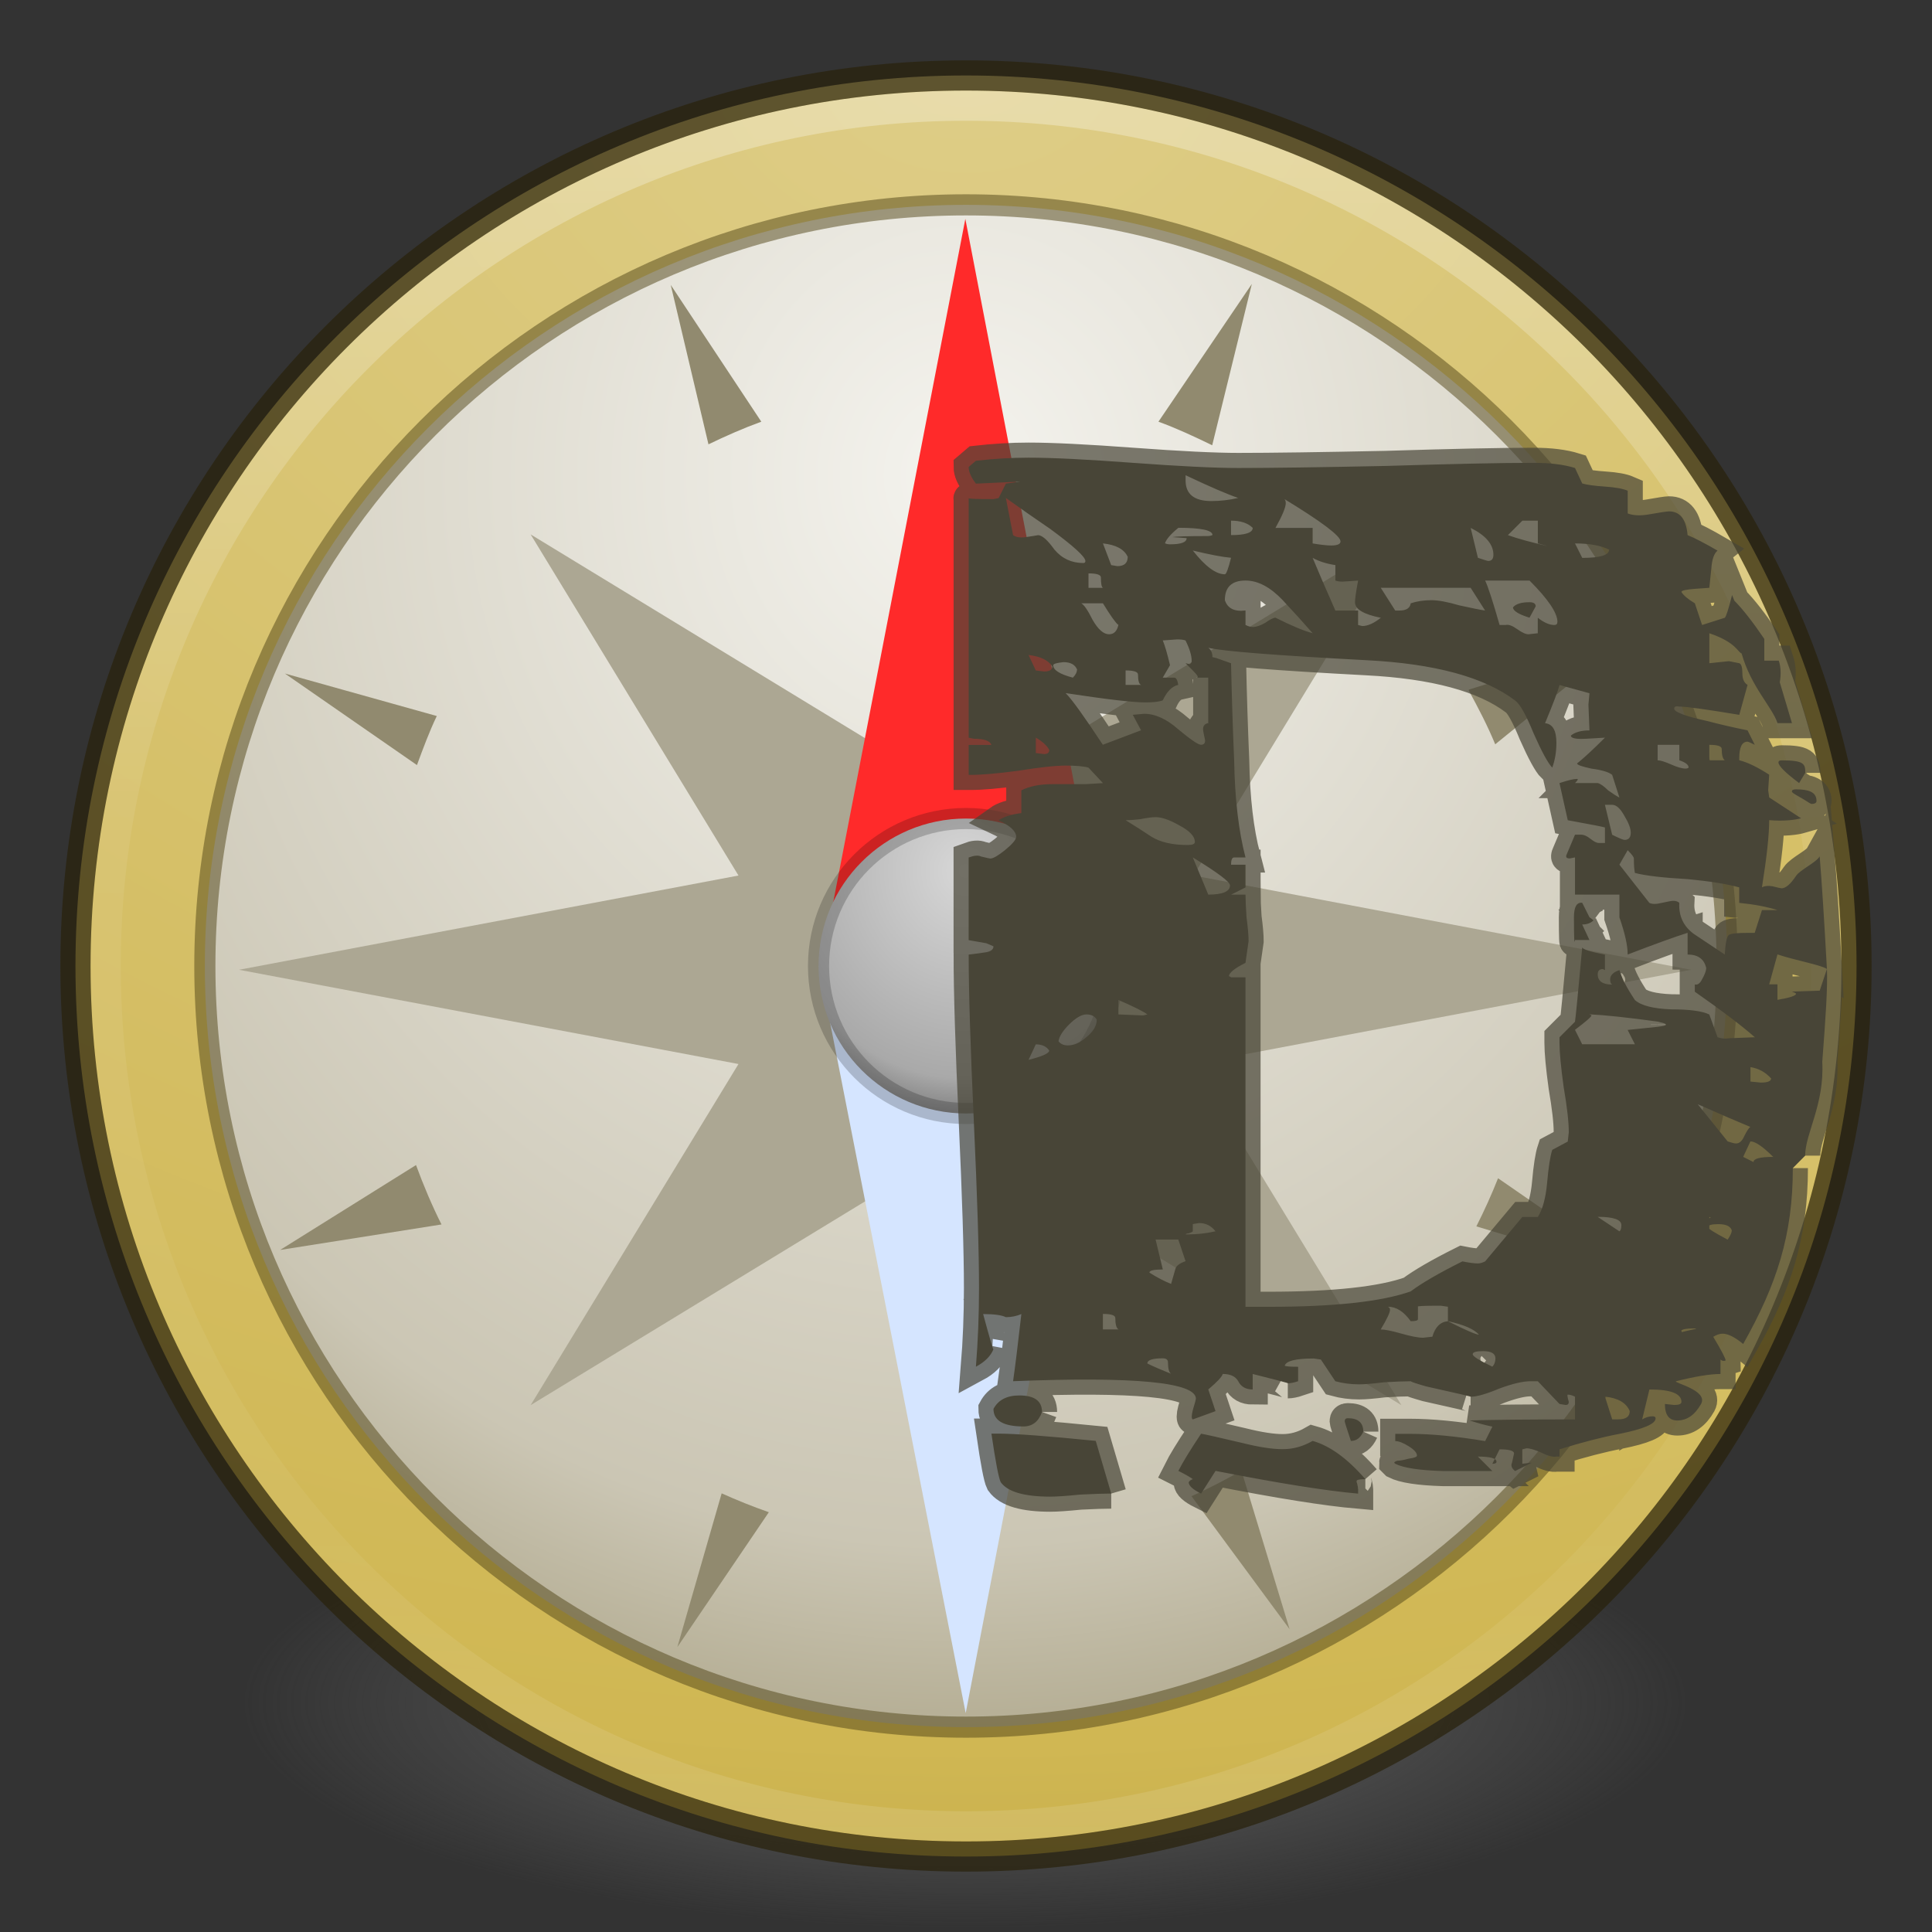 <?xml version="1.0" encoding="UTF-8" standalone="no"?>
<!-- Created with Inkscape (http://www.inkscape.org/) -->

<svg
   xmlns:dc="http://purl.org/dc/elements/1.1/"
   xmlns:cc="http://creativecommons.org/ns#"
   xmlns:rdf="http://www.w3.org/1999/02/22-rdf-syntax-ns#"
   xmlns:svg="http://www.w3.org/2000/svg"
   xmlns="http://www.w3.org/2000/svg"
   xmlns:xlink="http://www.w3.org/1999/xlink"
   xmlns:sodipodi="http://sodipodi.sourceforge.net/DTD/sodipodi-0.dtd"
   xmlns:inkscape="http://www.inkscape.org/namespaces/inkscape"
   version="1.1"
   width="64"
   height="64"
   id="svg3489"
   inkscape:version="0.91 r13725"
   sodipodi:docname="deadfall.svg">
  <rect width="100%" height="100%" fill="#333333" stroke="none"/>
  <sodipodi:namedview
     pagecolor="#ffffff"
     bordercolor="#666666"
     borderopacity="1"
     objecttolerance="10"
     gridtolerance="10"
     guidetolerance="10"
     inkscape:pageopacity="0"
     inkscape:pageshadow="2"
     inkscape:window-width="1366"
     inkscape:window-height="745"
     id="namedview154"
     showgrid="false"
     inkscape:zoom="4"
     inkscape:cx="5.342175"
     inkscape:cy="38.403377"
     inkscape:window-x="1672"
     inkscape:window-y="274"
     inkscape:window-maximized="1"
     inkscape:current-layer="svg3489" />
  <defs
     id="defs3491">
    <radialGradient
       gradientTransform="matrix(0,1.232,-1.626,0,18.487,-28.722)"
       gradientUnits="userSpaceOnUse"
       id="radialGradient3976"
       r="20.397"
       cy="3.99"
       cx="23.896">
      <stop
         offset="0"
         style="stop-color:#d7d7d7;stop-opacity:1;"
         id="stop3978" />
      <stop
         offset="0.848"
         style="stop-color:#a9a9a9;stop-opacity:1;"
         id="stop3980" />
      <stop
         offset="1"
         style="stop-color:#818181;stop-opacity:1;"
         id="stop3982" />
    </radialGradient>
    <linearGradient
       id="linearGradient4806">
      <stop
         id="stop4808"
         style="stop-color:#ffffff;stop-opacity:1"
         offset="0" />
      <stop
         id="stop4810"
         style="stop-color:#ffffff;stop-opacity:0.235"
         offset="0.424" />
      <stop
         id="stop4812"
         style="stop-color:#ffffff;stop-opacity:0.157"
         offset="0.821" />
      <stop
         id="stop4814"
         style="stop-color:#ffffff;stop-opacity:0.392"
         offset="1" />
    </linearGradient>
    <radialGradient
       cx="23.896"
       cy="3.99"
       r="20.397"
       id="radialGradient3093-0-3-6"
       gradientUnits="userSpaceOnUse"
       gradientTransform="matrix(0,1.232,-1.626,0,18.487,-28.722)">
      <stop
         id="stop3244-9-33-7-0"
         style="stop-color:#decd87;stop-opacity:1;"
         offset="0" />
      <stop
         id="stop3248-1-7-8-8"
         style="stop-color:#d0b753;stop-opacity:1;"
         offset="0.661" />
      <stop
         id="stop3250-9-3-0-5"
         style="stop-color:#9f892c;stop-opacity:1;"
         offset="1" />
    </radialGradient>
    <linearGradient
       id="linearGradient3820-7-2">
      <stop
         id="stop3822-2-6"
         style="stop-color:#3d3d3d;stop-opacity:1"
         offset="0" />
      <stop
         id="stop3864-8-7"
         style="stop-color:#686868;stop-opacity:0.498"
         offset="0.5" />
      <stop
         id="stop3824-1-2"
         style="stop-color:#686868;stop-opacity:0"
         offset="1" />
    </linearGradient>
    <radialGradient
       cx="23.896"
       cy="3.99"
       r="20.397"
       id="radialGradient3887"
       gradientUnits="userSpaceOnUse"
       gradientTransform="matrix(0,1.232,-1.626,0,18.487,-28.722)">
      <stop
         id="stop3889"
         style="stop-color:#f4f3ee;stop-opacity:1;"
         offset="0" />
      <stop
         id="stop3891"
         style="stop-color:#cbc6b4;stop-opacity:1;"
         offset="0.848" />
      <stop
         id="stop3893"
         style="stop-color:#b4ad93;stop-opacity:1;"
         offset="1" />
    </radialGradient>
    <radialGradient
       inkscape:collect="always"
       xlink:href="#radialGradient3887"
       id="radialGradient3178"
       gradientUnits="userSpaceOnUse"
       gradientTransform="matrix(0,2.049,-1.89,0,39.431,-38.679)"
       cx="26.562"
       cy="4.03"
       fx="26.562"
       fy="4.03"
       r="20.397" />
    <linearGradient
       inkscape:collect="always"
       xlink:href="#linearGradient4806"
       id="linearGradient3181"
       gradientUnits="userSpaceOnUse"
       gradientTransform="matrix(2.327,0,0,2.327,-135.945,-32.843)"
       x1="71.204"
       y1="15.369"
       x2="71.204"
       y2="40.496" />
    <radialGradient
       inkscape:collect="always"
       xlink:href="#radialGradient3093-0-3-6"
       id="radialGradient3189"
       gradientUnits="userSpaceOnUse"
       gradientTransform="matrix(0,4.157,-5.487,0,53.893,-97.44)"
       cx="23.896"
       cy="3.99"
       fx="23.896"
       fy="3.99"
       r="20.397" />
    <radialGradient
       inkscape:collect="always"
       xlink:href="#linearGradient3820-7-2"
       id="radialGradient3192"
       gradientUnits="userSpaceOnUse"
       gradientTransform="matrix(0.382,0,0,0.119,-5.913,34.255)"
       cx="99.157"
       cy="186.171"
       fx="99.157"
       fy="186.171"
       r="62.769" />
    <radialGradient
       inkscape:collect="always"
       xlink:href="#radialGradient3976"
       id="radialGradient4061"
       gradientUnits="userSpaceOnUse"
       gradientTransform="matrix(0,0.397,-0.366,0,33.44,18.306)"
       cx="26.562"
       cy="4.03"
       fx="26.562"
       fy="4.03"
       r="20.397" />
  </defs>
  <g
     id="g3209">
    <path
       d="m 56,56.5 a 24,7.5 0 1 1 -48,0 24,7.5 0 1 1 48,0 z"
       id="path3818-0"
       style="fill:url(#radialGradient3192);fill-opacity:1;stroke:none"
       inkscape:connector-curvature="0" />
    <path
       d="m 32,2.5 c -16.277,0 -29.5,13.223 -29.5,29.5 0,16.277 13.223,29.5 29.5,29.5 16.277,0 29.5,-13.223 29.5,-29.5 C 61.5,15.723 48.277,2.5 32,2.5 z"
       id="path2555-7"
       style="color:#000000;fill:url(#radialGradient3189);fill-opacity:1;fill-rule:nonzero;stroke:none;stroke-width:1;marker:none;visibility:visible;display:inline;overflow:visible;enable-background:accumulate"
       inkscape:connector-curvature="0" />
    <path
       d="m 60.5,32 c 0,15.74 -12.76,28.5 -28.5,28.5 -15.74,0 -28.5,-12.76 -28.5,-28.5 0,-15.74 12.76,-28.5 28.5,-28.5 15.74,0 28.5,12.76 28.5,28.5 z"
       id="path3019"
       style="opacity:0.3;color:#000000;fill:none;stroke:url(#linearGradient3181);stroke-width:1;stroke-linecap:round;stroke-linejoin:round;stroke-miterlimit:4;stroke-opacity:1;stroke-dasharray:none;stroke-dashoffset:0;marker:none;visibility:visible;display:inline;overflow:visible;enable-background:accumulate"
       inkscape:connector-curvature="0" />
    <path
       d="m 32,6.786 c -13.912,0 -25.214,11.302 -25.214,25.214 0,13.912 11.302,25.214 25.214,25.214 13.912,0 25.214,-11.302 25.214,-25.214 0,-13.912 -11.302,-25.214 -25.214,-25.214 z"
       inkscape:connector-curvature="0"
       id="path3883"
       style="color:#000000;fill:url(#radialGradient3178);fill-opacity:1;fill-rule:nonzero;stroke:none;stroke-width:0.7;marker:none;visibility:visible;display:inline;overflow:visible;enable-background:accumulate" />
    <path
       sodipodi:nodetypes="ccccccccccccccccc"
       inkscape:connector-curvature="0"
       id="path4082"
       d="M -28.828,33.922 -40.128,27.037 -43.25,43.145 -46.372,27.037 -57.672,33.922 -50.787,22.622 -67.333,19.5 -50.787,16.378 -57.672,5.078 -46.372,11.963 -43.25,-4.22 -40.128,11.963 -28.828,5.078 -35.713,16.378 -19.23,19.5 -35.713,22.622 z"
       style="fill:#aca793;fill-opacity:1;stroke:none"
       transform="translate(75.25,12.625)" />
    <path
       style="color:#000000;fill:none;fill-opacity:1;fill-rule:nonzero;stroke:#504416;stroke-width:0.7;marker:none;visibility:visible;display:inline;overflow:visible;enable-background:accumulate;stroke-opacity:1;opacity:0.5"
       id="path3194"
       inkscape:connector-curvature="0"
       d="m 32,6.786 c -13.912,0 -25.214,11.302 -25.214,25.214 0,13.912 11.302,25.214 25.214,25.214 13.912,0 25.214,-11.302 25.214,-25.214 0,-13.912 -11.302,-25.214 -25.214,-25.214 z" />
    <path
       sodipodi:nodetypes="cccc"
       inkscape:connector-curvature="0"
       id="path3986"
       d="m 31.978,7.251 -4.785,24.749 9.551,0 z"
       style="fill:#ff2a2a;stroke:none" />
    <path
       sodipodi:nodetypes="cccc"
       style="fill:#d5e5ff;stroke:none"
       d="m 31.99,56.749 -4.86,-24.749 9.614,0 z"
       id="path3988"
       inkscape:connector-curvature="0" />
    <path
       style="color:#000000;fill:url(#radialGradient4061);fill-opacity:1;fill-rule:nonzero;stroke:none;stroke-width:0.7;marker:none;visibility:visible;display:inline;overflow:visible;enable-background:accumulate"
       id="path3972"
       inkscape:connector-curvature="0"
       d="m 32,27.115 c -2.695,0 -4.885,2.19 -4.885,4.885 0,2.695 2.19,4.885 4.885,4.885 2.695,0 4.885,-2.19 4.885,-4.885 0,-2.695 -2.19,-4.885 -4.885,-4.885 z" />
    <path
       d="m 32,2.5 c -16.277,0 -29.5,13.223 -29.5,29.5 0,16.277 13.223,29.5 29.5,29.5 16.277,0 29.5,-13.223 29.5,-29.5 C 61.5,15.723 48.277,2.5 32,2.5 z"
       id="path2555-7-1"
       style="opacity:0.7;color:#000000;fill:none;stroke:#28220b;stroke-width:1;stroke-linecap:round;stroke-linejoin:round;stroke-miterlimit:4;stroke-opacity:1;stroke-dasharray:none;stroke-dashoffset:0;marker:none;visibility:visible;display:inline;overflow:visible;enable-background:accumulate"
       inkscape:connector-curvature="0" />
    <path
       d="m 32,27.115 c -2.695,0 -4.885,2.19 -4.885,4.885 0,2.695 2.19,4.885 4.885,4.885 2.695,0 4.885,-2.19 4.885,-4.885 0,-2.695 -2.19,-4.885 -4.885,-4.885 z"
       inkscape:connector-curvature="0"
       id="path4087"
       style="color:#000000;fill:none;fill-opacity:1;fill-rule:nonzero;stroke:#000000;stroke-width:0.7;marker:none;visibility:visible;display:inline;overflow:visible;enable-background:accumulate;stroke-opacity:1;opacity:0.2" />
    <path
       id="path4093"
       d="M 41.469 9.406 L 38.375 13.969 C 38.986 14.192 39.576 14.468 40.156 14.75 L 41.469 9.406 z M 22.219 9.438 L 23.469 14.719 C 24.038 14.444 24.62 14.187 25.219 13.969 L 22.219 9.438 z M 53.688 21.281 L 48.656 22.844 C 48.661 22.852 48.652 22.867 48.656 22.875 C 48.973 23.459 49.276 24.037 49.531 24.656 L 53.688 21.281 z M 9.438 22.312 L 13.812 25.344 C 14.016 24.792 14.217 24.246 14.469 23.719 L 9.438 22.312 z M 13.781 38.594 L 9.281 41.406 L 14.625 40.562 C 14.306 39.926 14.029 39.268 13.781 38.594 z M 49.625 39.031 C 49.41 39.574 49.168 40.108 48.906 40.625 L 54.281 42.25 L 49.625 39.031 z M 41.125 48.719 C 40.588 49.019 40.036 49.314 39.469 49.562 L 42.719 53.969 L 41.125 48.719 z M 23.906 49.469 L 22.438 54.562 L 25.469 50.094 C 24.936 49.908 24.417 49.699 23.906 49.469 z "
       style="fill:#918a6f;fill-opacity:1;stroke:none" />
    <path
       d="m 59.802,25.601 -0.204,0.339 c -0.456,-0.342 -0.684,-0.57 -0.684,-0.684 -2.7e-5,-0.046 0.034,-0.068 0.103,-0.068 0.753,1.8e-5 0.785,0.117 0.785,0.414 m 0.372,0.927 c -2.8e-5,0.068 -0.057,0.103 -0.171,0.103 l -0.068,-0.034 c -0.342,-0.228 -0.576,-0.314 -0.576,-0.382 -2.7e-5,-0.046 0.046,-0.068 0.137,-0.068 0.411,1.6e-5 0.678,0.086 0.678,0.382 m -0.784,12.165 c -2.8e-5,2.213 -0.528,3.843 -1.645,5.827 -0.274,-0.228 -0.502,-0.342 -0.684,-0.342 -0.091,-10e-7 -0.194,0.034 -0.308,0.103 0.274,0.456 0.411,0.719 0.411,0.787 -0.068,0.023 -0.125,0.011 -0.171,-0.034 l 0,0.479 c -0.342,-3e-6 -0.833,0.08 -1.471,0.24 -0.114,0.046 1.078,0.297 0.828,0.753 -0.205,0.365 -0.468,0.547 -0.787,0.547 -0.274,-5e-6 -0.411,-0.182 -0.411,-0.547 l 0.308,0.034 c 0.16,-3e-6 0.239,-0.034 0.24,-0.103 -2.4e-5,-0.274 -0.354,-0.411 -1.061,-0.411 l -0.24,0.992 c 0.114,-0.068 0.228,-0.103 0.342,-0.103 0.068,-4e-6 0.103,0.023 0.103,0.068 -2.2e-5,0.182 -0.399,0.354 -1.198,0.513 -0.593,0.114 -1.255,0.285 -1.985,0.513 l 0,0.24 -0.103,0 c -0.114,0.023 -0.285,-0.023 -0.513,-0.137 -0.205,-0.091 -0.365,-0.137 -0.479,-0.137 l -0.137,0.034 0,0.479 0.274,-0.034 0.034,0 c -1.9e-5,-5e-6 -0.183,0.091 -0.547,0.274 -0.114,-0.091 -0.148,-0.182 -0.103,-0.274 0.046,-0.205 0.068,-0.308 0.068,-0.308 -1.8e-5,-0.091 -0.16,-0.137 -0.479,-0.137 l -0.24,0.479 c 0.091,-6e-6 0.137,-0.023 0.137,-0.068 -1.7e-5,-0.114 -0.205,-0.171 -0.616,-0.171 l 0.479,0.479 c -0.547,-6e-6 -1.095,-6e-6 -1.642,0 -0.776,-0.023 -1.3,-0.103 -1.574,-0.24 -1.4e-5,-6e-6 -0.011,-0.011 -0.034,-0.034 -1.4e-5,-0.023 0.034,-0.046 0.103,-0.068 0.091,-6e-6 0.217,-0.023 0.376,-0.068 0.182,-0.023 0.274,-0.057 0.274,-0.103 -1.5e-5,-0.091 -0.091,-0.194 -0.274,-0.308 -0.183,-0.114 -0.331,-0.171 -0.445,-0.171 l 0,-0.24 0.479,0 c 0.707,-5e-6 1.54,0.08 2.498,0.24 l 0.24,-0.479 c -0.228,-0.046 -0.479,-0.114 -0.753,-0.205 0.776,-0.023 1.939,-0.034 3.49,-0.034 l 0,-0.753 c -0.091,-0.046 -0.171,-0.068 -0.24,-0.068 -0.023,-3e-6 -0.011,0.08 0.034,0.24 -2e-5,0.068 -0.034,0.103 -0.103,0.103 l -0.205,-0.034 -0.719,-0.753 -0.24,0 c -0.251,-3e-6 -0.593,0.08 -1.027,0.24 -0.433,0.182 -0.753,0.274 -0.958,0.274 0.046,-4e-6 -0.445,-0.114 -1.471,-0.342 -0.319,-0.091 -0.49,-0.148 -0.513,-0.171 -0.205,-3e-6 -0.502,0.011 -0.89,0.034 -0.365,0.046 -0.639,0.068 -0.821,0.068 -0.274,-4e-6 -0.536,-0.034 -0.787,-0.103 l -0.479,-0.719 -0.24,-0.034 c -0.593,-2e-6 -0.912,0.08 -0.958,0.24 0.046,0.023 0.194,0.034 0.445,0.034 l 0,0.479 c -0.137,0.046 -0.251,0.068 -0.342,0.068 0.046,-3e-6 -0.342,-0.103 -1.163,-0.308 l 0,0.513 c -0.228,-3e-6 -0.388,-0.091 -0.479,-0.274 -0.091,-0.16 -0.262,-0.24 -0.513,-0.24 -0.023,0.091 -0.182,0.262 -0.479,0.513 l 0.24,0.719 -0.753,0.274 c -0.046,-0.023 -0.046,-0.125 0,-0.308 0.068,-0.228 0.103,-0.354 0.103,-0.376 -8e-6,-0.547 -2.019,-0.741 -6.056,-0.582 0.068,-0.479 0.16,-1.22 0.274,-2.224 -0.16,0.068 -0.331,0.103 -0.513,0.103 -0.137,-0.068 -0.388,-0.103 -0.753,-0.103 0.228,0.844 0.342,1.232 0.342,1.163 -0.091,0.228 -0.285,0.422 -0.582,0.582 0.068,-0.844 0.103,-1.711 0.103,-2.601 -10e-7,-1.209 -0.057,-3.045 -0.171,-5.509 -0.114,-2.464 -0.171,-4.311 -0.171,-5.543 0.023,1.1e-5 0.194,-0.023 0.513,-0.068 0.205,-0.023 0.308,-0.091 0.308,-0.205 -0.046,-0.023 -0.125,-0.057 -0.24,-0.103 l -0.582,-0.103 0,-2.737 c 0.182,-0.068 0.319,-0.08 0.411,-0.034 0.182,0.046 0.285,0.068 0.308,0.068 0.091,1.5e-5 0.251,-0.091 0.479,-0.274 0.251,-0.205 0.376,-0.354 0.376,-0.445 -2e-6,-0.182 -0.194,-0.365 -0.582,-0.547 0.16,-0.114 0.411,-0.194 0.753,-0.24 l 0,-0.753 c 0.274,-0.137 0.616,-0.205 1.027,-0.205 0.365,1.7e-5 0.73,1.7e-5 1.095,0 l 0.582,-0.034 -0.479,-0.513 c -0.16,-0.046 -0.411,-0.068 -0.753,-0.068 -0.342,1.7e-5 -0.867,0.057 -1.574,0.171 -0.684,0.091 -1.209,0.137 -1.574,0.137 l -0.068,0 0,-0.992 0.753,0 c -0.046,-0.137 -0.24,-0.205 -0.582,-0.205 l -0.171,-0.034 0,-7.938 c -0.046,0.023 0.228,0.034 0.821,0.034 l 0.171,-0.034 0.24,-0.479 0.479,-0.068 -1.471,0.068 C 32.168,15.811 32.088,15.629 32.088,15.469 l 0.24,-0.205 c 0.593,-0.068 1.175,-0.103 1.745,-0.103 0.776,2.7e-5 1.928,0.057 3.456,0.171 1.551,0.114 2.715,0.171 3.49,0.171 1.095,2.8e-5 2.726,-0.023 4.893,-0.068 2.19,-0.068 3.821,-0.103 4.893,-0.103 0.547,2.7e-5 1.004,0.057 1.369,0.171 l 0.24,0.513 c 0.16,0.046 0.411,0.08 0.753,0.103 0.342,0.023 0.593,0.068 0.753,0.137 l 0,0.753 c 0.182,0.068 0.411,0.08 0.684,0.034 0.388,-0.068 0.616,-0.103 0.684,-0.103 0.365,2.5e-5 0.57,0.262 0.616,0.787 0.228,0.091 0.559,0.262 0.992,0.513 -0.114,0.091 -0.183,0.285 -0.205,0.582 -0.023,0.205 -0.046,0.422 -0.068,0.65 -2.5e-5,2.3e-5 -0.16,0.011 -0.479,0.034 -0.297,0.023 -0.445,0.057 -0.445,0.103 0.068,0.114 0.217,0.24 0.445,0.376 l 0.24,0.719 0.753,-0.24 c 0.046,-0.046 0.125,-0.297 0.24,-0.753 l 0.076,0.188 c 0.274,0.274 0.604,0.696 0.992,1.266 l 0,0.719 0.479,0 c 0.068,0.205 0.08,0.445 0.034,0.719 l 0.403,1.352 -0.479,0 c -0.183,-0.547 -0.871,-1.193 -1.19,-2.31 -0.114,-0.023 -0.178,-0.37 -1.068,-0.667 l 0,0.992 0.65,-0.068 0.342,0.068 c 0.068,0.023 0.103,0.137 0.103,0.342 -2.6e-5,0.183 0.057,0.308 0.171,0.376 l -0.274,0.992 c -1.095,-0.182 -1.757,-0.274 -1.985,-0.274 -0.114,-0.023 -0.171,1.9e-5 -0.171,0.068 -2.3e-5,0.114 0.365,0.251 1.095,0.411 0.433,0.114 0.878,0.217 1.334,0.308 l 0.24,0.479 c -0.137,-0.068 -0.217,-0.103 -0.24,-0.103 -0.183,1.8e-5 -0.274,0.183 -0.274,0.547 l 0,0.068 c 0.274,0.068 0.604,0.228 0.992,0.479 l -0.034,0.513 0.034,0.24 1.055,0.69 c -0.16,0.046 -0.553,0.108 -1.055,0.062 -2.7e-5,0.479 -0.08,1.22 -0.24,2.224 0.091,-0.046 0.205,-0.057 0.342,-0.034 0.182,0.046 0.285,0.068 0.308,0.068 0.137,1.3e-5 0.297,-0.137 0.479,-0.411 0.137,-0.205 0.669,-0.442 0.783,-0.647 0.068,0.821 0.148,2.064 0.24,3.73 -0.205,-0.137 -1.022,-0.277 -1.638,-0.482 l -0.274,0.992 0.274,0 0,0.513 c 0.411,-0.068 0.616,-0.137 0.616,-0.205 -0.023,-0.023 -0.068,-0.046 -0.137,-0.068 l 0.92,-0.031 0.24,-0.719 c 0.023,0.639 -0.039,1.56 -0.155,3.077 0.076,1.411 -0.567,2.378 -0.567,3.108 m -14.637,9.142 c -0.091,0.205 -0.228,0.308 -0.411,0.308 -0.137,-0.411 -0.205,-0.627 -0.205,-0.65 -1.2e-5,-0.068 0.034,-0.103 0.103,-0.103 0.342,-4e-6 0.513,0.148 0.513,0.445 m 0.068,1.574 c -0.137,-7e-6 -0.228,0.011 -0.274,0.034 -0.023,0.023 -0.023,0.057 0,0.103 0.023,0.091 0.034,0.16 0.034,0.205 l 0,0.137 c -1.049,-0.091 -2.623,-0.342 -4.722,-0.753 l -0.479,0.753 c -0.274,-0.137 -0.411,-0.262 -0.411,-0.376 0.023,-0.046 0.068,-0.08 0.137,-0.103 -0.091,-0.068 -0.251,-0.16 -0.479,-0.274 0.137,-0.274 0.388,-0.684 0.753,-1.232 0.137,0.023 0.593,0.125 1.369,0.308 0.547,0.137 0.992,0.205 1.334,0.205 0.342,-5e-6 0.673,-0.091 0.992,-0.274 0.57,0.16 1.152,0.582 1.745,1.266 m -10.71,-2.224 c -0.114,0.319 -0.319,0.479 -0.616,0.479 -0.662,-5e-6 -0.992,-0.194 -0.992,-0.582 0.16,-0.297 0.445,-0.445 0.855,-0.445 0.502,-3e-6 0.753,0.182 0.753,0.547 m 2.293,2.703 c -0.228,-7e-6 -0.57,0.011 -1.027,0.034 -0.456,0.046 -0.787,0.068 -0.992,0.068 -0.867,-7e-6 -1.414,-0.16 -1.642,-0.479 -0.068,-0.137 -0.171,-0.673 -0.308,-1.608 l 0.24,0 c 0.547,-5e-6 1.62,0.08 3.216,0.24 -4e-6,-5e-6 0.171,0.582 0.513,1.745 M 53.303,18.207 c -0.274,-0.137 -0.65,-0.205 -1.129,-0.205 l 0.24,0.479 c 0.593,2.4e-5 0.89,-0.091 0.89,-0.274 m -1.985,-0.103 -0.376,-0.103 0,-0.753 -0.513,0 -0.479,0.479 c 0.319,0.114 0.776,0.24 1.369,0.376 m 5.817,7.083 c -0.068,-0.046 -0.103,-0.171 -0.103,-0.376 -2.5e-5,-0.091 -0.137,-0.137 -0.411,-0.137 l 0,0.513 0.513,0 m -7.665,-6.809 c -1.7e-5,-0.342 -0.251,-0.639 -0.753,-0.89 l 0.24,0.992 c 0.205,0.068 0.319,0.103 0.342,0.103 0.114,2.4e-5 0.171,-0.068 0.171,-0.205 m 6.467,7.049 c -2.4e-5,-0.091 -0.103,-0.171 -0.308,-0.24 l 0,-0.513 -0.719,0 0,0.513 c 0.091,1.8e-5 0.239,0.046 0.445,0.137 0.205,0.091 0.365,0.137 0.479,0.137 0.046,1.7e-5 0.08,-0.011 0.103,-0.034 m -4.346,-4.825 c -1.9e-5,-0.297 -0.308,-0.753 -0.924,-1.369 l -1.471,0 c 0.091,0.183 0.251,0.673 0.479,1.471 l 0.205,0 c 0.091,-0.023 0.217,0.023 0.376,0.137 0.16,0.114 0.285,0.171 0.376,0.171 l 0.308,-0.034 0,-0.513 c 0.205,0.16 0.388,0.24 0.547,0.24 0.068,2.2e-5 0.103,-0.034 0.103,-0.103 m -2.395,-0.376 -0.479,-0.753 -2.977,0 0.479,0.753 0.137,0 c 0.228,2.3e-5 0.354,-0.08 0.376,-0.24 0.205,-0.068 0.433,-0.103 0.684,-0.103 0.228,2.2e-5 0.536,0.057 0.924,0.171 0.411,0.091 0.696,0.148 0.855,0.171 m 9.684,9.923 C 58.515,30.034 58.093,29.955 57.614,29.909 l 0,-0.513 c -0.411,-0.114 -0.981,-0.205 -1.711,-0.274 -0.821,-0.046 -1.403,-0.114 -1.745,-0.205 -0.023,-0.114 -0.034,-0.274 -0.034,-0.479 -2.2e-5,-0.046 -0.068,-0.137 -0.205,-0.274 l -0.274,0.479 0.992,1.266 c 0.091,0.046 0.228,0.046 0.411,0 0.205,-0.046 0.331,-0.068 0.376,-0.068 0.091,1.3e-5 0.16,0.023 0.205,0.068 -0.023,0.433 0.137,0.776 0.479,1.027 0.342,0.228 0.684,0.456 1.027,0.684 0.023,-0.388 0.068,-0.604 0.137,-0.65 0.068,-0.046 0.285,-0.068 0.65,-0.068 0.137,1.1e-5 0.205,1.1e-5 0.205,0 l 0.24,-0.753 0.513,0 m -4.859,-2.566 c -2.2e-5,-0.137 -0.068,-0.319 -0.205,-0.547 -0.137,-0.251 -0.274,-0.376 -0.411,-0.376 l -0.24,0 0.24,0.992 c 0.228,0.114 0.365,0.171 0.411,0.171 0.137,1.5e-5 0.205,-0.08 0.205,-0.24 m -9.615,-9.649 c -1.2e-5,-0.182 -0.639,-0.662 -1.916,-1.437 0.068,0.023 0.103,0.08 0.103,0.171 -1e-5,0.137 -0.114,0.411 -0.342,0.821 -10e-6,2.5e-5 0.411,2.5e-5 1.232,0 l 0,0.513 c 0.274,0.046 0.479,0.068 0.616,0.068 0.205,2.4e-5 0.308,-0.046 0.308,-0.137 m 1.334,2.532 c -0.57,-0.114 -0.855,-0.285 -0.855,-0.513 -1.3e-5,-0.114 0.034,-0.354 0.103,-0.719 l -0.513,0.034 c -0.091,2.3e-5 -0.171,-0.011 -0.24,-0.034 l 0,-0.513 c -0.297,-0.046 -0.547,-0.125 -0.753,-0.24 0.16,0.388 0.411,0.97 0.753,1.745 l 0.753,0 0,0.479 0.137,0.034 c 0.182,2.2e-5 0.388,-0.091 0.616,-0.274 m 12.928,15.261 c -0.183,-0.205 -0.411,-0.331 -0.684,-0.376 l 0,0.479 0.342,0.034 c 0.228,7e-6 0.342,-0.046 0.342,-0.137 M 41.019,16.496 c -0.342,-0.114 -0.924,-0.365 -1.745,-0.753 l 0,0.171 c -7e-6,0.456 0.285,0.684 0.855,0.684 0.297,2.6e-5 0.593,-0.034 0.89,-0.103 m 0.479,0.992 c -0.16,-0.16 -0.399,-0.239 -0.719,-0.24 l 0,0.479 c 0.479,2.5e-5 0.719,-0.08 0.719,-0.24 m 1.985,3.49 c -0.319,-0.365 -0.65,-0.73 -0.992,-1.095 -0.411,-0.433 -0.821,-0.65 -1.232,-0.65 -0.456,2.4e-5 -0.684,0.217 -0.684,0.65 0.091,0.274 0.319,0.388 0.684,0.342 l 0,0.479 c 0.091,0.046 0.171,0.068 0.24,0.068 0.114,2.1e-5 0.251,-0.046 0.411,-0.137 0.16,-0.114 0.274,-0.171 0.342,-0.171 0.547,0.274 0.958,0.445 1.232,0.513 m -3.319,-3.251 c -8e-6,-0.16 -0.376,-0.239 -1.129,-0.24 -0.251,0.205 -0.399,0.376 -0.445,0.513 0.046,0.023 0.103,0.034 0.171,0.034 0.365,2.5e-5 0.547,-0.068 0.547,-0.205 l -0.479,-0.034 c 0.137,-0.023 0.525,-0.034 1.163,-0.034 0.068,2.5e-5 0.125,-0.011 0.171,-0.034 m 0.616,0.753 c -0.274,-0.023 -0.696,-0.103 -1.266,-0.24 0.411,0.525 0.764,0.787 1.061,0.787 0.046,2.4e-5 0.114,-0.182 0.205,-0.547 m 17.958,19.846 c -0.342,-0.342 -0.593,-0.513 -0.753,-0.513 l -0.24,0.513 0.479,0.24 c -0.091,-0.023 -0.137,-0.046 -0.137,-0.068 -2.7e-5,-0.114 0.217,-0.171 0.65,-0.171 m -0.753,-0.992 c -0.388,-0.16 -0.97,-0.411 -1.745,-0.753 l 0.992,1.232 c 0.137,0.046 0.228,0.068 0.274,0.068 0.114,5e-6 0.205,-0.08 0.274,-0.24 0.091,-0.182 0.16,-0.285 0.205,-0.308 m -2.8,-3.388 c -2.3e-5,-0.023 -0.046,-0.046 -0.137,-0.068 -0.091,-0.023 -0.137,-0.034 -0.137,-0.034 -1.004,-0.137 -1.757,-0.217 -2.258,-0.24 l 0.068,0.034 c -2e-5,0.046 -0.183,0.205 -0.547,0.479 l 0.24,0.479 c -2e-5,8e-6 0.582,8e-6 1.745,0 L 53.918,34.118 c 0.228,-0.023 0.559,-0.057 0.992,-0.103 0.182,-0.023 0.274,-0.046 0.274,-0.068 M 37.357,18.446 c -0.114,-0.251 -0.388,-0.399 -0.821,-0.445 l 0.274,0.719 0.205,0.034 c 0.228,2.3e-5 0.342,-0.103 0.342,-0.308 m 20.011,22.31 c -0.046,-0.137 -0.194,-0.205 -0.445,-0.205 -0.228,2e-6 -0.342,0.034 -0.342,0.103 -2.6e-5,0.046 0.217,0.182 0.65,0.411 0.091,-0.137 0.137,-0.24 0.137,-0.308 M 35.954,18.583 c -3e-6,-0.137 -0.388,-0.49 -1.163,-1.061 -0.502,-0.342 -0.992,-0.684 -1.471,-1.027 l 0.24,1.232 c 0.091,0.068 0.228,0.091 0.411,0.068 0.297,-0.046 0.433,-0.068 0.411,-0.068 0.137,2.5e-5 0.319,0.16 0.547,0.479 0.251,0.297 0.57,0.445 0.958,0.445 0.046,2.4e-5 0.068,-0.023 0.068,-0.068 m 0.582,0.89 c -0.046,-0.023 -0.068,-0.137 -0.068,-0.342 -5e-6,-0.091 -0.137,-0.137 -0.411,-0.137 l 0,0.479 0.479,0 m 21.591,14.885 c -0.411,-0.365 -1.072,-0.867 -1.985,-1.506 l 0,-0.24 c 0.091,0.023 0.171,-0.034 0.24,-0.171 0.091,-0.16 0.137,-0.285 0.137,-0.376 -0.068,-0.297 -0.274,-0.445 -0.616,-0.445 l 0,-0.719 c -0.433,0.137 -1.095,0.376 -1.985,0.719 -2.2e-5,-0.297 -0.091,-0.707 -0.274,-1.232 l 0,-0.753 c -2.1e-5,1.3e-5 -0.49,1.3e-5 -1.471,0 -2e-5,1.3e-5 -2e-5,-0.411 0,-1.232 l -0.171,0.034 c -0.114,1.5e-5 -0.148,-0.046 -0.103,-0.137 l 0.274,-0.65 0.205,0 c 0.091,1.5e-5 0.194,0.046 0.308,0.137 0.114,0.091 0.205,0.137 0.274,0.137 l 0.205,0 0,-0.513 c -0.068,-0.023 -0.479,-0.103 -1.232,-0.24 L 51.66,25.94 c 0.274,-0.091 0.468,-0.137 0.582,-0.137 0.046,1.7e-5 0.023,0.046 -0.068,0.137 l 0.753,0 c 0.091,0.023 0.205,0.103 0.342,0.24 0.16,0.114 0.285,0.194 0.376,0.24 l -0.24,-0.753 c -0.114,-0.091 -0.342,-0.16 -0.684,-0.205 -0.319,-0.068 -0.479,-0.125 -0.479,-0.171 0.228,-0.182 0.536,-0.468 0.924,-0.855 l -0.582,0.034 c -0.365,0.023 -0.547,-0.011 -0.547,-0.103 0.137,-0.114 0.342,-0.171 0.616,-0.171 l -0.034,-0.855 0.034,-0.376 -0.992,-0.274 c -0.046,0.183 -0.205,0.605 -0.479,1.266 0.251,0.023 0.376,0.24 0.376,0.65 -2e-5,0.297 -0.046,0.57 -0.137,0.821 -0.137,-0.137 -0.342,-0.513 -0.616,-1.129 -0.251,-0.616 -0.456,-0.981 -0.616,-1.095 -1.027,-0.776 -2.669,-1.22 -4.927,-1.334 -3.011,-0.16 -4.756,-0.297 -5.235,-0.411 0.091,0.068 0.137,0.171 0.137,0.308 l 0.137,0.034 0.479,0.171 c 0.023,1.072 0.057,2.144 0.103,3.216 0.023,1.277 0.148,2.35 0.376,3.216 -9e-6,1.4e-5 -0.125,1.4e-5 -0.376,0 -0.068,1.4e-5 -0.103,0.08 -0.103,0.24 l 0.479,0 0,0.753 -0.479,0.24 0.479,0 c -9e-6,0.16 0.011,0.411 0.034,0.753 0.046,0.342 0.068,0.605 0.068,0.787 -9e-6,1.2e-5 -0.034,0.24 -0.103,0.719 -0.365,0.183 -0.547,0.331 -0.547,0.445 0.023,10e-6 0.046,0.011 0.068,0.034 l 0.479,0 0,10.915 0.753,0 c 2.19,0 3.764,-0.171 4.722,-0.513 0.365,-0.274 0.935,-0.605 1.711,-0.992 0.228,0.046 0.399,0.068 0.513,0.068 0.068,10e-7 0.148,-0.023 0.24,-0.068 l 1.232,-1.471 0.513,0 c 0.16,-0.251 0.262,-0.627 0.308,-1.129 0.046,-0.525 0.103,-0.89 0.171,-1.095 l 0.513,-0.274 0.034,-0.308 c -2e-5,-0.342 -0.057,-0.844 -0.171,-1.506 -0.091,-0.662 -0.137,-1.152 -0.137,-1.471 l 0,-0.171 0.513,-0.513 c 0.023,-0.137 0.103,-0.958 0.24,-2.464 0.023,0.068 0.274,0.148 0.753,0.24 l 0,0.513 -0.068,-0.034 c -0.114,1e-5 -0.171,0.057 -0.171,0.171 -2e-5,0.228 0.16,0.342 0.479,0.342 -0.046,-0.023 -0.068,-0.08 -0.068,-0.171 -2.1e-5,-0.137 0.103,-0.24 0.308,-0.308 0.068,0.251 0.239,0.582 0.513,0.992 0.205,0.183 0.604,0.285 1.198,0.308 0.616,9e-6 1.038,0.057 1.266,0.171 l 0.274,0.753 c 0.137,0.046 0.262,0.057 0.376,0.034 l 0.855,-0.034 m -2.196,6.33 c -0.183,-0.205 0.964,-0.331 0.691,-0.376 l 0,0.479 -1.033,0.034 c 0.228,2e-6 0.342,-0.046 0.342,-0.137 M 37.049,20.704 c -0.091,-0.068 -0.262,-0.308 -0.513,-0.719 l -0.719,0 c 0.091,0.046 0.217,0.228 0.376,0.547 0.182,0.319 0.365,0.479 0.547,0.479 0.16,2.2e-5 0.262,-0.103 0.308,-0.308 m 0.753,1.985 c -0.068,-0.023 -0.103,-0.137 -0.103,-0.342 -6e-6,-0.091 -0.137,-0.137 -0.411,-0.137 l 0,0.479 0.513,0 m 2.224,1.266 c -8e-6,1.9e-5 -8e-6,-0.502 0,-1.506 -8e-6,2e-5 -0.125,2e-5 -0.376,0 0.068,2e-5 0.023,-0.08 -0.137,-0.24 l -0.24,-0.24 0.137,0.034 c 0.046,-0.023 0.068,-0.057 0.068,-0.103 -7e-6,-0.182 -0.068,-0.411 -0.205,-0.684 -0.068,-0.023 -0.16,-0.034 -0.274,-0.034 l -0.479,0.034 c 0.068,0.16 0.148,0.433 0.24,0.821 l -0.24,0.411 c -7e-6,2e-5 0.125,2e-5 0.376,0 0.068,2e-5 0.114,0.08 0.137,0.24 -0.205,0.046 -0.376,0.217 -0.513,0.513 -0.114,0.046 -0.308,0.068 -0.582,0.068 -0.411,2e-5 -1.289,-0.103 -2.635,-0.308 0.205,0.205 0.616,0.776 1.232,1.711 0.297,-0.114 0.719,-0.274 1.266,-0.479 l -0.274,-0.513 0.376,-0.034 c 0.365,1.9e-5 0.741,0.171 1.129,0.513 0.411,0.342 0.662,0.513 0.753,0.513 0.091,1.8e-5 0.137,-0.046 0.137,-0.137 -8e-6,-0.023 -0.011,-0.08 -0.034,-0.171 -0.023,-0.114 -0.034,-0.182 -0.034,-0.205 -8e-6,-0.114 0.057,-0.182 0.171,-0.205 m -4.346,-1.779 c -0.068,-0.16 -0.217,-0.239 -0.445,-0.24 -0.228,0.023 -0.342,0.057 -0.342,0.103 -3e-6,0.16 0.217,0.297 0.65,0.411 0.091,-0.091 0.137,-0.182 0.137,-0.274 m 18.033,18.409 c -2.1e-5,-0.182 -0.262,-0.274 -0.787,-0.274 l 0.719,0.479 c 0.046,-0.023 0.068,-0.091 0.068,-0.205 M 34.859,22.073 c -0.137,-0.205 -0.399,-0.331 -0.787,-0.376 l 0.24,0.513 0.274,0.034 c 0.182,2e-5 0.274,-0.057 0.274,-0.171 m 20.456,22.275 c -2.5e-5,-0.228 1.181,-0.342 0.793,-0.342 -0.228,-1e-6 -0.365,0.023 -0.411,0.068 -2.4e-5,0.137 0.308,0.285 0.924,0.445 l -1.307,-0.171 M 40.745,29.327 c -9e-6,-0.114 -0.411,-0.422 -1.232,-0.924 l 0.513,1.232 c 0.479,1.3e-5 0.719,-0.103 0.719,-0.308 m -1.163,-1.437 c -7e-6,-0.182 -0.171,-0.365 -0.513,-0.547 -0.319,-0.182 -0.582,-0.274 -0.787,-0.274 -0.114,1.5e-5 -0.285,0.023 -0.513,0.068 -0.205,0.023 -0.365,0.034 -0.479,0.034 0.297,0.183 0.582,0.365 0.855,0.547 0.297,0.183 0.696,0.274 1.198,0.274 0.16,1.5e-5 0.24,-0.034 0.24,-0.103 m -4.825,-3.045 c -0.068,-0.137 -0.217,-0.274 -0.445,-0.411 l 0,0.513 0.274,0.034 c 0.114,1.8e-5 0.171,-0.046 0.171,-0.137 M 53.987,46.744 c -0.114,-0.274 -0.388,-0.433 -0.821,-0.479 l 0.24,0.753 0.205,0 c 0.251,-4e-6 0.376,-0.091 0.376,-0.274 M 38.007,33.604 c -0.114,-0.091 -0.433,-0.251 -0.958,-0.479 l 0,0.479 0.821,0.034 0.137,-0.034 m 11.531,11.394 c -1.8e-5,-0.16 -0.137,-0.24 -0.411,-0.24 -0.228,-2e-6 -0.342,0.034 -0.342,0.103 -1.6e-5,0.068 0.217,0.205 0.65,0.411 0.068,-0.068 0.103,-0.16 0.103,-0.274 m -0.547,-0.787 c -0.16,-0.182 -0.502,-0.331 -1.027,-0.445 l 0,-0.479 -0.24,-0.034 c -0.547,-10e-7 -0.798,0.011 -0.753,0.034 -1.4e-5,0 -1.4e-5,0.137 0,0.411 -1.4e-5,0.046 -0.08,0.068 -0.24,0.068 -0.228,-0.319 -0.479,-0.479 -0.753,-0.479 0.046,0.023 0.068,0.057 0.068,0.103 -1.4e-5,0.091 -0.103,0.308 -0.308,0.65 0.137,-2e-6 0.365,0.046 0.684,0.137 0.319,0.091 0.559,0.137 0.719,0.137 l 0.308,-0.034 c 0.091,-0.319 0.262,-0.49 0.513,-0.513 0.593,0.297 0.935,0.445 1.027,0.445 M 36.331,33.775 c -0.068,-0.114 -0.182,-0.171 -0.342,-0.171 -0.16,1e-5 -0.354,0.114 -0.582,0.342 -0.205,0.205 -0.319,0.388 -0.342,0.547 0.068,0.091 0.171,0.137 0.308,0.137 0.205,8e-6 0.411,-0.091 0.616,-0.274 0.228,-0.182 0.342,-0.376 0.342,-0.582 m -1.574,1.027 c -0.091,-0.137 -0.24,-0.205 -0.445,-0.205 l -0.24,0.513 c 0.456,-0.114 0.684,-0.217 0.684,-0.308 m 5.509,5.988 c -0.137,-0.182 -0.319,-0.274 -0.547,-0.274 l -0.205,0.034 0,0.24 c -0.023,0.023 -0.068,0.046 -0.137,0.068 -0.046,2e-6 -0.08,0.011 -0.103,0.034 l 0.068,0 c 0.319,10e-7 0.627,-0.034 0.924,-0.103 m -0.992,0.992 -0.24,-0.719 -0.753,0 0.24,0.992 c -0.297,1e-6 -0.445,0.034 -0.445,0.103 0.251,0.16 0.49,0.285 0.719,0.376 -7e-6,0 0.046,-0.16 0.137,-0.479 0.023,-0.114 0.137,-0.205 0.342,-0.274 m -0.479,3.73 c -0.068,-0.046 -0.103,-0.171 -0.103,-0.376 -7e-6,-0.091 -0.057,-0.137 -0.171,-0.137 -0.342,-2e-6 -0.513,0.057 -0.513,0.171 0.182,0.091 0.445,0.205 0.787,0.342 m -1.745,-1.471 c -0.068,-0.046 -0.103,-0.171 -0.103,-0.376 -5e-6,-0.091 -0.137,-0.137 -0.411,-0.137 l 0,0.513 0.513,0 m 13.824,-23.952 -0.205,0.376 c -0.365,-0.114 -0.547,-0.228 -0.547,-0.342 0.091,-0.114 0.274,-0.171 0.547,-0.171 0.137,2.3e-5 0.205,0.046 0.205,0.137 m 1.916,10.402 c -0.091,0.091 -0.217,0.137 -0.376,0.137 l 0.24,0.513 -0.479,0 c -0.023,0.183 -0.034,-0.068 -0.034,-0.753 -2e-5,-0.342 0.091,-0.502 0.274,-0.479 l 0.24,0.479 0.137,0.103"
       style="font-size:34.217px;font-style:normal;font-variant:normal;font-weight:normal;font-stretch:normal;line-height:125%;letter-spacing:0px;word-spacing:0px;fill:none;fill-opacity:1;stroke:#484537;font-family:Destroy;-inkscape-font-specification:Destroy;opacity:0.7"
       id="path3207"
       inkscape:connector-curvature="0"
       sodipodi:nodetypes="cccccccccccccccccccccccccccccccccccccccccccccccccccccccscccccccccccccccccccccccccccccccccccccccsscccccccccccccccccccccccccccccccccccccccccccccccccccccccccccccccccccccccccccccccccccccccccccccccccccccccccccccccccccccccccccccccccscccccccccccccccccccccccccccccccccccccccccccccccccccccccccccccccccccccccccccccccccccccccccccccccccccccccccccccccccccccccccccccccccccccccccccccccccccccccccccccccccccccccccccccccccccccccccccccccccccccccccccccccccccccccccccccccccccccccccccccccccsccccccccccccccccccccccccccccccccccccccccccccccccccccccccccccccccccccccccccccccccccccccscccccccccccccccccccccccccccccccccccccccccccccscccccccccccccccccccccscccccccccccccccccccccccccccccccc" />
    <path
       sodipodi:nodetypes="cccccccccccccccccccccccccccccccccccccccccccccccccccccccscccccccccccccccccccccccccccccccccccccccsscccccccccccccccccccccccccccccccccccccccccccccccccccccccccccccccccccccccccccccccccccccccccccccccccccccccccccccccccccccccccccccccccscccccccccccccccccccccccccccccccccccccccccccccccccccccccccccccccccccccccccccccccccccccccccccccccccccccccccccccccccccccccccccccccccccccccccccccccccccccccccccccccccccccccccccccccccccccccccccccccccccccccccccccccccccccccccccccccccccccccccccccccccsccccccccccccccccccccccccccccccccccccccccccccccccccccccccccccccccccccccccccccccccccccccscccccccccccccccccccccccccccccccccccccccccccccscccccccccccccccccccccscccccccccccccccccccccccccccccccc"
       inkscape:connector-curvature="0"
       id="path3198"
       style="font-size:34.217px;font-style:normal;font-variant:normal;font-weight:normal;font-stretch:normal;line-height:125%;letter-spacing:0px;word-spacing:0px;fill:#484537;fill-opacity:1;stroke:none;font-family:Destroy;-inkscape-font-specification:Destroy"
       d="m 59.802,25.601 -0.204,0.339 c -0.456,-0.342 -0.684,-0.57 -0.684,-0.684 -2.7e-5,-0.046 0.034,-0.068 0.103,-0.068 0.753,1.8e-5 0.785,0.117 0.785,0.414 m 0.372,0.927 c -2.8e-5,0.068 -0.057,0.103 -0.171,0.103 l -0.068,-0.034 c -0.342,-0.228 -0.576,-0.314 -0.576,-0.382 -2.7e-5,-0.046 0.046,-0.068 0.137,-0.068 0.411,1.6e-5 0.678,0.086 0.678,0.382 m -0.784,12.165 c -2.8e-5,2.213 -0.528,3.843 -1.645,5.827 -0.274,-0.228 -0.502,-0.342 -0.684,-0.342 -0.091,-10e-7 -0.194,0.034 -0.308,0.103 0.274,0.456 0.411,0.719 0.411,0.787 -0.068,0.023 -0.125,0.011 -0.171,-0.034 l 0,0.479 c -0.342,-3e-6 -0.833,0.08 -1.471,0.24 -0.114,0.046 1.078,0.297 0.828,0.753 -0.205,0.365 -0.468,0.547 -0.787,0.547 -0.274,-5e-6 -0.411,-0.182 -0.411,-0.547 l 0.308,0.034 c 0.16,-3e-6 0.239,-0.034 0.24,-0.103 -2.4e-5,-0.274 -0.354,-0.411 -1.061,-0.411 l -0.24,0.992 c 0.114,-0.068 0.228,-0.103 0.342,-0.103 0.068,-4e-6 0.103,0.023 0.103,0.068 -2.2e-5,0.182 -0.399,0.354 -1.198,0.513 -0.593,0.114 -1.255,0.285 -1.985,0.513 l 0,0.24 -0.103,0 c -0.114,0.023 -0.285,-0.023 -0.513,-0.137 -0.205,-0.091 -0.365,-0.137 -0.479,-0.137 l -0.137,0.034 0,0.479 0.274,-0.034 0.034,0 c -1.9e-5,-5e-6 -0.183,0.091 -0.547,0.274 -0.114,-0.091 -0.148,-0.182 -0.103,-0.274 0.046,-0.205 0.068,-0.308 0.068,-0.308 -1.8e-5,-0.091 -0.16,-0.137 -0.479,-0.137 l -0.24,0.479 c 0.091,-6e-6 0.137,-0.023 0.137,-0.068 -1.7e-5,-0.114 -0.205,-0.171 -0.616,-0.171 l 0.479,0.479 c -0.547,-6e-6 -1.095,-6e-6 -1.642,0 -0.776,-0.023 -1.3,-0.103 -1.574,-0.24 -1.4e-5,-6e-6 -0.011,-0.011 -0.034,-0.034 -1.4e-5,-0.023 0.034,-0.046 0.103,-0.068 0.091,-6e-6 0.217,-0.023 0.376,-0.068 0.182,-0.023 0.274,-0.057 0.274,-0.103 -1.5e-5,-0.091 -0.091,-0.194 -0.274,-0.308 -0.183,-0.114 -0.331,-0.171 -0.445,-0.171 l 0,-0.24 0.479,0 c 0.707,-5e-6 1.54,0.08 2.498,0.24 l 0.24,-0.479 c -0.228,-0.046 -0.479,-0.114 -0.753,-0.205 0.776,-0.023 1.939,-0.034 3.49,-0.034 l 0,-0.753 c -0.091,-0.046 -0.171,-0.068 -0.24,-0.068 -0.023,-3e-6 -0.011,0.08 0.034,0.24 -2e-5,0.068 -0.034,0.103 -0.103,0.103 l -0.205,-0.034 -0.719,-0.753 -0.24,0 c -0.251,-3e-6 -0.593,0.08 -1.027,0.24 -0.433,0.182 -0.753,0.274 -0.958,0.274 0.046,-4e-6 -0.445,-0.114 -1.471,-0.342 -0.319,-0.091 -0.49,-0.148 -0.513,-0.171 -0.205,-3e-6 -0.502,0.011 -0.89,0.034 -0.365,0.046 -0.639,0.068 -0.821,0.068 -0.274,-4e-6 -0.536,-0.034 -0.787,-0.103 l -0.479,-0.719 -0.24,-0.034 c -0.593,-2e-6 -0.912,0.08 -0.958,0.24 0.046,0.023 0.194,0.034 0.445,0.034 l 0,0.479 c -0.137,0.046 -0.251,0.068 -0.342,0.068 0.046,-3e-6 -0.342,-0.103 -1.163,-0.308 l 0,0.513 c -0.228,-3e-6 -0.388,-0.091 -0.479,-0.274 -0.091,-0.16 -0.262,-0.24 -0.513,-0.24 -0.023,0.091 -0.182,0.262 -0.479,0.513 l 0.24,0.719 -0.753,0.274 c -0.046,-0.023 -0.046,-0.125 0,-0.308 0.068,-0.228 0.103,-0.354 0.103,-0.376 -8e-6,-0.547 -2.019,-0.741 -6.056,-0.582 0.068,-0.479 0.16,-1.22 0.274,-2.224 -0.16,0.068 -0.331,0.103 -0.513,0.103 -0.137,-0.068 -0.388,-0.103 -0.753,-0.103 0.228,0.844 0.342,1.232 0.342,1.163 -0.091,0.228 -0.285,0.422 -0.582,0.582 0.068,-0.844 0.103,-1.711 0.103,-2.601 -10e-7,-1.209 -0.057,-3.045 -0.171,-5.509 -0.114,-2.464 -0.171,-4.311 -0.171,-5.543 0.023,1.1e-5 0.194,-0.023 0.513,-0.068 0.205,-0.023 0.308,-0.091 0.308,-0.205 -0.046,-0.023 -0.125,-0.057 -0.24,-0.103 l -0.582,-0.103 0,-2.737 c 0.182,-0.068 0.319,-0.08 0.411,-0.034 0.182,0.046 0.285,0.068 0.308,0.068 0.091,1.5e-5 0.251,-0.091 0.479,-0.274 0.251,-0.205 0.376,-0.354 0.376,-0.445 -2e-6,-0.182 -0.194,-0.365 -0.582,-0.547 0.16,-0.114 0.411,-0.194 0.753,-0.24 l 0,-0.753 c 0.274,-0.137 0.616,-0.205 1.027,-0.205 0.365,1.7e-5 0.73,1.7e-5 1.095,0 l 0.582,-0.034 -0.479,-0.513 c -0.16,-0.046 -0.411,-0.068 -0.753,-0.068 -0.342,1.7e-5 -0.867,0.057 -1.574,0.171 -0.684,0.091 -1.209,0.137 -1.574,0.137 l -0.068,0 0,-0.992 0.753,0 c -0.046,-0.137 -0.24,-0.205 -0.582,-0.205 l -0.171,-0.034 0,-7.938 c -0.046,0.023 0.228,0.034 0.821,0.034 l 0.171,-0.034 0.24,-0.479 0.479,-0.068 -1.471,0.068 C 32.168,15.811 32.088,15.629 32.088,15.469 l 0.24,-0.205 c 0.593,-0.068 1.175,-0.103 1.745,-0.103 0.776,2.7e-5 1.928,0.057 3.456,0.171 1.551,0.114 2.715,0.171 3.49,0.171 1.095,2.8e-5 2.726,-0.023 4.893,-0.068 2.19,-0.068 3.821,-0.103 4.893,-0.103 0.547,2.7e-5 1.004,0.057 1.369,0.171 l 0.24,0.513 c 0.16,0.046 0.411,0.08 0.753,0.103 0.342,0.023 0.593,0.068 0.753,0.137 l 0,0.753 c 0.182,0.068 0.411,0.08 0.684,0.034 0.388,-0.068 0.616,-0.103 0.684,-0.103 0.365,2.5e-5 0.57,0.262 0.616,0.787 0.228,0.091 0.559,0.262 0.992,0.513 -0.114,0.091 -0.183,0.285 -0.205,0.582 -0.023,0.205 -0.046,0.422 -0.068,0.65 -2.5e-5,2.3e-5 -0.16,0.011 -0.479,0.034 -0.297,0.023 -0.445,0.057 -0.445,0.103 0.068,0.114 0.217,0.24 0.445,0.376 l 0.24,0.719 0.753,-0.24 c 0.046,-0.046 0.125,-0.297 0.24,-0.753 l 0.076,0.188 c 0.274,0.274 0.604,0.696 0.992,1.266 l 0,0.719 0.479,0 c 0.068,0.205 0.08,0.445 0.034,0.719 l 0.403,1.352 -0.479,0 c -0.183,-0.547 -0.871,-1.193 -1.19,-2.31 -0.114,-0.023 -0.178,-0.37 -1.068,-0.667 l 0,0.992 0.65,-0.068 0.342,0.068 c 0.068,0.023 0.103,0.137 0.103,0.342 -2.6e-5,0.183 0.057,0.308 0.171,0.376 l -0.274,0.992 c -1.095,-0.182 -1.757,-0.274 -1.985,-0.274 -0.114,-0.023 -0.171,1.9e-5 -0.171,0.068 -2.3e-5,0.114 0.365,0.251 1.095,0.411 0.433,0.114 0.878,0.217 1.334,0.308 l 0.24,0.479 c -0.137,-0.068 -0.217,-0.103 -0.24,-0.103 -0.183,1.8e-5 -0.274,0.183 -0.274,0.547 l 0,0.068 c 0.274,0.068 0.604,0.228 0.992,0.479 l -0.034,0.513 0.034,0.24 1.055,0.69 c -0.16,0.046 -0.553,0.108 -1.055,0.062 -2.7e-5,0.479 -0.08,1.22 -0.24,2.224 0.091,-0.046 0.205,-0.057 0.342,-0.034 0.182,0.046 0.285,0.068 0.308,0.068 0.137,1.3e-5 0.297,-0.137 0.479,-0.411 0.137,-0.205 0.669,-0.442 0.783,-0.647 0.068,0.821 0.148,2.064 0.24,3.73 -0.205,-0.137 -1.022,-0.277 -1.638,-0.482 l -0.274,0.992 0.274,0 0,0.513 c 0.411,-0.068 0.616,-0.137 0.616,-0.205 -0.023,-0.023 -0.068,-0.046 -0.137,-0.068 l 0.92,-0.031 0.24,-0.719 c 0.023,0.639 -0.039,1.56 -0.155,3.077 0.076,1.411 -0.567,2.378 -0.567,3.108 m -14.637,9.142 c -0.091,0.205 -0.228,0.308 -0.411,0.308 -0.137,-0.411 -0.205,-0.627 -0.205,-0.65 -1.2e-5,-0.068 0.034,-0.103 0.103,-0.103 0.342,-4e-6 0.513,0.148 0.513,0.445 m 0.068,1.574 c -0.137,-7e-6 -0.228,0.011 -0.274,0.034 -0.023,0.023 -0.023,0.057 0,0.103 0.023,0.091 0.034,0.16 0.034,0.205 l 0,0.137 c -1.049,-0.091 -2.623,-0.342 -4.722,-0.753 l -0.479,0.753 c -0.274,-0.137 -0.411,-0.262 -0.411,-0.376 0.023,-0.046 0.068,-0.08 0.137,-0.103 -0.091,-0.068 -0.251,-0.16 -0.479,-0.274 0.137,-0.274 0.388,-0.684 0.753,-1.232 0.137,0.023 0.593,0.125 1.369,0.308 0.547,0.137 0.992,0.205 1.334,0.205 0.342,-5e-6 0.673,-0.091 0.992,-0.274 0.57,0.16 1.152,0.582 1.745,1.266 m -10.71,-2.224 c -0.114,0.319 -0.319,0.479 -0.616,0.479 -0.662,-5e-6 -0.992,-0.194 -0.992,-0.582 0.16,-0.297 0.445,-0.445 0.855,-0.445 0.502,-3e-6 0.753,0.182 0.753,0.547 m 2.293,2.703 c -0.228,-7e-6 -0.57,0.011 -1.027,0.034 -0.456,0.046 -0.787,0.068 -0.992,0.068 -0.867,-7e-6 -1.414,-0.16 -1.642,-0.479 -0.068,-0.137 -0.171,-0.673 -0.308,-1.608 l 0.24,0 c 0.547,-5e-6 1.62,0.08 3.216,0.24 -4e-6,-5e-6 0.171,0.582 0.513,1.745 M 53.303,18.207 c -0.274,-0.137 -0.65,-0.205 -1.129,-0.205 l 0.24,0.479 c 0.593,2.4e-5 0.89,-0.091 0.89,-0.274 m -1.985,-0.103 -0.376,-0.103 0,-0.753 -0.513,0 -0.479,0.479 c 0.319,0.114 0.776,0.24 1.369,0.376 m 5.817,7.083 c -0.068,-0.046 -0.103,-0.171 -0.103,-0.376 -2.5e-5,-0.091 -0.137,-0.137 -0.411,-0.137 l 0,0.513 0.513,0 m -7.665,-6.809 c -1.7e-5,-0.342 -0.251,-0.639 -0.753,-0.89 l 0.24,0.992 c 0.205,0.068 0.319,0.103 0.342,0.103 0.114,2.4e-5 0.171,-0.068 0.171,-0.205 m 6.467,7.049 c -2.4e-5,-0.091 -0.103,-0.171 -0.308,-0.24 l 0,-0.513 -0.719,0 0,0.513 c 0.091,1.8e-5 0.239,0.046 0.445,0.137 0.205,0.091 0.365,0.137 0.479,0.137 0.046,1.7e-5 0.08,-0.011 0.103,-0.034 m -4.346,-4.825 c -1.9e-5,-0.297 -0.308,-0.753 -0.924,-1.369 l -1.471,0 c 0.091,0.183 0.251,0.673 0.479,1.471 l 0.205,0 c 0.091,-0.023 0.217,0.023 0.376,0.137 0.16,0.114 0.285,0.171 0.376,0.171 l 0.308,-0.034 0,-0.513 c 0.205,0.16 0.388,0.24 0.547,0.24 0.068,2.2e-5 0.103,-0.034 0.103,-0.103 m -2.395,-0.376 -0.479,-0.753 -2.977,0 0.479,0.753 0.137,0 c 0.228,2.3e-5 0.354,-0.08 0.376,-0.24 0.205,-0.068 0.433,-0.103 0.684,-0.103 0.228,2.2e-5 0.536,0.057 0.924,0.171 0.411,0.091 0.696,0.148 0.855,0.171 m 9.684,9.923 C 58.515,30.034 58.093,29.955 57.614,29.909 l 0,-0.513 c -0.411,-0.114 -0.981,-0.205 -1.711,-0.274 -0.821,-0.046 -1.403,-0.114 -1.745,-0.205 -0.023,-0.114 -0.034,-0.274 -0.034,-0.479 -2.2e-5,-0.046 -0.068,-0.137 -0.205,-0.274 l -0.274,0.479 0.992,1.266 c 0.091,0.046 0.228,0.046 0.411,0 0.205,-0.046 0.331,-0.068 0.376,-0.068 0.091,1.3e-5 0.16,0.023 0.205,0.068 -0.023,0.433 0.137,0.776 0.479,1.027 0.342,0.228 0.684,0.456 1.027,0.684 0.023,-0.388 0.068,-0.604 0.137,-0.65 0.068,-0.046 0.285,-0.068 0.65,-0.068 0.137,1.1e-5 0.205,1.1e-5 0.205,0 l 0.24,-0.753 0.513,0 m -4.859,-2.566 c -2.2e-5,-0.137 -0.068,-0.319 -0.205,-0.547 -0.137,-0.251 -0.274,-0.376 -0.411,-0.376 l -0.24,0 0.24,0.992 c 0.228,0.114 0.365,0.171 0.411,0.171 0.137,1.5e-5 0.205,-0.08 0.205,-0.24 m -9.615,-9.649 c -1.2e-5,-0.182 -0.639,-0.662 -1.916,-1.437 0.068,0.023 0.103,0.08 0.103,0.171 -1e-5,0.137 -0.114,0.411 -0.342,0.821 -10e-6,2.5e-5 0.411,2.5e-5 1.232,0 l 0,0.513 c 0.274,0.046 0.479,0.068 0.616,0.068 0.205,2.4e-5 0.308,-0.046 0.308,-0.137 m 1.334,2.532 c -0.57,-0.114 -0.855,-0.285 -0.855,-0.513 -1.3e-5,-0.114 0.034,-0.354 0.103,-0.719 l -0.513,0.034 c -0.091,2.3e-5 -0.171,-0.011 -0.24,-0.034 l 0,-0.513 c -0.297,-0.046 -0.547,-0.125 -0.753,-0.24 0.16,0.388 0.411,0.97 0.753,1.745 l 0.753,0 0,0.479 0.137,0.034 c 0.182,2.2e-5 0.388,-0.091 0.616,-0.274 m 12.928,15.261 c -0.183,-0.205 -0.411,-0.331 -0.684,-0.376 l 0,0.479 0.342,0.034 c 0.228,7e-6 0.342,-0.046 0.342,-0.137 M 41.019,16.496 c -0.342,-0.114 -0.924,-0.365 -1.745,-0.753 l 0,0.171 c -7e-6,0.456 0.285,0.684 0.855,0.684 0.297,2.6e-5 0.593,-0.034 0.89,-0.103 m 0.479,0.992 c -0.16,-0.16 -0.399,-0.239 -0.719,-0.24 l 0,0.479 c 0.479,2.5e-5 0.719,-0.08 0.719,-0.24 m 1.985,3.49 c -0.319,-0.365 -0.65,-0.73 -0.992,-1.095 -0.411,-0.433 -0.821,-0.65 -1.232,-0.65 -0.456,2.4e-5 -0.684,0.217 -0.684,0.65 0.091,0.274 0.319,0.388 0.684,0.342 l 0,0.479 c 0.091,0.046 0.171,0.068 0.24,0.068 0.114,2.1e-5 0.251,-0.046 0.411,-0.137 0.16,-0.114 0.274,-0.171 0.342,-0.171 0.547,0.274 0.958,0.445 1.232,0.513 m -3.319,-3.251 c -8e-6,-0.16 -0.376,-0.239 -1.129,-0.24 -0.251,0.205 -0.399,0.376 -0.445,0.513 0.046,0.023 0.103,0.034 0.171,0.034 0.365,2.5e-5 0.547,-0.068 0.547,-0.205 l -0.479,-0.034 c 0.137,-0.023 0.525,-0.034 1.163,-0.034 0.068,2.5e-5 0.125,-0.011 0.171,-0.034 m 0.616,0.753 c -0.274,-0.023 -0.696,-0.103 -1.266,-0.24 0.411,0.525 0.764,0.787 1.061,0.787 0.046,2.4e-5 0.114,-0.182 0.205,-0.547 m 17.958,19.846 c -0.342,-0.342 -0.593,-0.513 -0.753,-0.513 l -0.24,0.513 0.479,0.24 c -0.091,-0.023 -0.137,-0.046 -0.137,-0.068 -2.7e-5,-0.114 0.217,-0.171 0.65,-0.171 m -0.753,-0.992 c -0.388,-0.16 -0.97,-0.411 -1.745,-0.753 l 0.992,1.232 c 0.137,0.046 0.228,0.068 0.274,0.068 0.114,5e-6 0.205,-0.08 0.274,-0.24 0.091,-0.182 0.16,-0.285 0.205,-0.308 m -2.8,-3.388 c -2.3e-5,-0.023 -0.046,-0.046 -0.137,-0.068 -0.091,-0.023 -0.137,-0.034 -0.137,-0.034 -1.004,-0.137 -1.757,-0.217 -2.258,-0.24 l 0.068,0.034 c -2e-5,0.046 -0.183,0.205 -0.547,0.479 l 0.24,0.479 c -2e-5,8e-6 0.582,8e-6 1.745,0 L 53.918,34.118 c 0.228,-0.023 0.559,-0.057 0.992,-0.103 0.182,-0.023 0.274,-0.046 0.274,-0.068 M 37.357,18.446 c -0.114,-0.251 -0.388,-0.399 -0.821,-0.445 l 0.274,0.719 0.205,0.034 c 0.228,2.3e-5 0.342,-0.103 0.342,-0.308 m 20.011,22.31 c -0.046,-0.137 -0.194,-0.205 -0.445,-0.205 -0.228,2e-6 -0.342,0.034 -0.342,0.103 -2.6e-5,0.046 0.217,0.182 0.65,0.411 0.091,-0.137 0.137,-0.24 0.137,-0.308 M 35.954,18.583 c -3e-6,-0.137 -0.388,-0.49 -1.163,-1.061 -0.502,-0.342 -0.992,-0.684 -1.471,-1.027 l 0.24,1.232 c 0.091,0.068 0.228,0.091 0.411,0.068 0.297,-0.046 0.433,-0.068 0.411,-0.068 0.137,2.5e-5 0.319,0.16 0.547,0.479 0.251,0.297 0.57,0.445 0.958,0.445 0.046,2.4e-5 0.068,-0.023 0.068,-0.068 m 0.582,0.89 c -0.046,-0.023 -0.068,-0.137 -0.068,-0.342 -5e-6,-0.091 -0.137,-0.137 -0.411,-0.137 l 0,0.479 0.479,0 m 21.591,14.885 c -0.411,-0.365 -1.072,-0.867 -1.985,-1.506 l 0,-0.24 c 0.091,0.023 0.171,-0.034 0.24,-0.171 0.091,-0.16 0.137,-0.285 0.137,-0.376 -0.068,-0.297 -0.274,-0.445 -0.616,-0.445 l 0,-0.719 c -0.433,0.137 -1.095,0.376 -1.985,0.719 -2.2e-5,-0.297 -0.091,-0.707 -0.274,-1.232 l 0,-0.753 c -2.1e-5,1.3e-5 -0.49,1.3e-5 -1.471,0 -2e-5,1.3e-5 -2e-5,-0.411 0,-1.232 l -0.171,0.034 c -0.114,1.5e-5 -0.148,-0.046 -0.103,-0.137 l 0.274,-0.65 0.205,0 c 0.091,1.5e-5 0.194,0.046 0.308,0.137 0.114,0.091 0.205,0.137 0.274,0.137 l 0.205,0 0,-0.513 c -0.068,-0.023 -0.479,-0.103 -1.232,-0.24 L 51.66,25.94 c 0.274,-0.091 0.468,-0.137 0.582,-0.137 0.046,1.7e-5 0.023,0.046 -0.068,0.137 l 0.753,0 c 0.091,0.023 0.205,0.103 0.342,0.24 0.16,0.114 0.285,0.194 0.376,0.24 l -0.24,-0.753 c -0.114,-0.091 -0.342,-0.16 -0.684,-0.205 -0.319,-0.068 -0.479,-0.125 -0.479,-0.171 0.228,-0.182 0.536,-0.468 0.924,-0.855 l -0.582,0.034 c -0.365,0.023 -0.547,-0.011 -0.547,-0.103 0.137,-0.114 0.342,-0.171 0.616,-0.171 l -0.034,-0.855 0.034,-0.376 -0.992,-0.274 c -0.046,0.183 -0.205,0.605 -0.479,1.266 0.251,0.023 0.376,0.24 0.376,0.65 -2e-5,0.297 -0.046,0.57 -0.137,0.821 -0.137,-0.137 -0.342,-0.513 -0.616,-1.129 -0.251,-0.616 -0.456,-0.981 -0.616,-1.095 -1.027,-0.776 -2.669,-1.22 -4.927,-1.334 -3.011,-0.16 -4.756,-0.297 -5.235,-0.411 0.091,0.068 0.137,0.171 0.137,0.308 l 0.137,0.034 0.479,0.171 c 0.023,1.072 0.057,2.144 0.103,3.216 0.023,1.277 0.148,2.35 0.376,3.216 -9e-6,1.4e-5 -0.125,1.4e-5 -0.376,0 -0.068,1.4e-5 -0.103,0.08 -0.103,0.24 l 0.479,0 0,0.753 -0.479,0.24 0.479,0 c -9e-6,0.16 0.011,0.411 0.034,0.753 0.046,0.342 0.068,0.605 0.068,0.787 -9e-6,1.2e-5 -0.034,0.24 -0.103,0.719 -0.365,0.183 -0.547,0.331 -0.547,0.445 0.023,10e-6 0.046,0.011 0.068,0.034 l 0.479,0 0,10.915 0.753,0 c 2.19,0 3.764,-0.171 4.722,-0.513 0.365,-0.274 0.935,-0.605 1.711,-0.992 0.228,0.046 0.399,0.068 0.513,0.068 0.068,10e-7 0.148,-0.023 0.24,-0.068 l 1.232,-1.471 0.513,0 c 0.16,-0.251 0.262,-0.627 0.308,-1.129 0.046,-0.525 0.103,-0.89 0.171,-1.095 l 0.513,-0.274 0.034,-0.308 c -2e-5,-0.342 -0.057,-0.844 -0.171,-1.506 -0.091,-0.662 -0.137,-1.152 -0.137,-1.471 l 0,-0.171 0.513,-0.513 c 0.023,-0.137 0.103,-0.958 0.24,-2.464 0.023,0.068 0.274,0.148 0.753,0.24 l 0,0.513 -0.068,-0.034 c -0.114,1e-5 -0.171,0.057 -0.171,0.171 -2e-5,0.228 0.16,0.342 0.479,0.342 -0.046,-0.023 -0.068,-0.08 -0.068,-0.171 -2.1e-5,-0.137 0.103,-0.24 0.308,-0.308 0.068,0.251 0.239,0.582 0.513,0.992 0.205,0.183 0.604,0.285 1.198,0.308 0.616,9e-6 1.038,0.057 1.266,0.171 l 0.274,0.753 c 0.137,0.046 0.262,0.057 0.376,0.034 l 0.855,-0.034 m -2.196,6.33 c -0.183,-0.205 0.964,-0.331 0.691,-0.376 l 0,0.479 -1.033,0.034 c 0.228,2e-6 0.342,-0.046 0.342,-0.137 M 37.049,20.704 c -0.091,-0.068 -0.262,-0.308 -0.513,-0.719 l -0.719,0 c 0.091,0.046 0.217,0.228 0.376,0.547 0.182,0.319 0.365,0.479 0.547,0.479 0.16,2.2e-5 0.262,-0.103 0.308,-0.308 m 0.753,1.985 c -0.068,-0.023 -0.103,-0.137 -0.103,-0.342 -6e-6,-0.091 -0.137,-0.137 -0.411,-0.137 l 0,0.479 0.513,0 m 2.224,1.266 c -8e-6,1.9e-5 -8e-6,-0.502 0,-1.506 -8e-6,2e-5 -0.125,2e-5 -0.376,0 0.068,2e-5 0.023,-0.08 -0.137,-0.24 l -0.24,-0.24 0.137,0.034 c 0.046,-0.023 0.068,-0.057 0.068,-0.103 -7e-6,-0.182 -0.068,-0.411 -0.205,-0.684 -0.068,-0.023 -0.16,-0.034 -0.274,-0.034 l -0.479,0.034 c 0.068,0.16 0.148,0.433 0.24,0.821 l -0.24,0.411 c -7e-6,2e-5 0.125,2e-5 0.376,0 0.068,2e-5 0.114,0.08 0.137,0.24 -0.205,0.046 -0.376,0.217 -0.513,0.513 -0.114,0.046 -0.308,0.068 -0.582,0.068 -0.411,2e-5 -1.289,-0.103 -2.635,-0.308 0.205,0.205 0.616,0.776 1.232,1.711 0.297,-0.114 0.719,-0.274 1.266,-0.479 l -0.274,-0.513 0.376,-0.034 c 0.365,1.9e-5 0.741,0.171 1.129,0.513 0.411,0.342 0.662,0.513 0.753,0.513 0.091,1.8e-5 0.137,-0.046 0.137,-0.137 -8e-6,-0.023 -0.011,-0.08 -0.034,-0.171 -0.023,-0.114 -0.034,-0.182 -0.034,-0.205 -8e-6,-0.114 0.057,-0.182 0.171,-0.205 m -4.346,-1.779 c -0.068,-0.16 -0.217,-0.239 -0.445,-0.24 -0.228,0.023 -0.342,0.057 -0.342,0.103 -3e-6,0.16 0.217,0.297 0.65,0.411 0.091,-0.091 0.137,-0.182 0.137,-0.274 m 18.033,18.409 c -2.1e-5,-0.182 -0.262,-0.274 -0.787,-0.274 l 0.719,0.479 c 0.046,-0.023 0.068,-0.091 0.068,-0.205 M 34.859,22.073 c -0.137,-0.205 -0.399,-0.331 -0.787,-0.376 l 0.24,0.513 0.274,0.034 c 0.182,2e-5 0.274,-0.057 0.274,-0.171 m 20.456,22.275 c -2.5e-5,-0.228 1.181,-0.342 0.793,-0.342 -0.228,-1e-6 -0.365,0.023 -0.411,0.068 -2.4e-5,0.137 0.308,0.285 0.924,0.445 l -1.307,-0.171 M 40.745,29.327 c -9e-6,-0.114 -0.411,-0.422 -1.232,-0.924 l 0.513,1.232 c 0.479,1.3e-5 0.719,-0.103 0.719,-0.308 m -1.163,-1.437 c -7e-6,-0.182 -0.171,-0.365 -0.513,-0.547 -0.319,-0.182 -0.582,-0.274 -0.787,-0.274 -0.114,1.5e-5 -0.285,0.023 -0.513,0.068 -0.205,0.023 -0.365,0.034 -0.479,0.034 0.297,0.183 0.582,0.365 0.855,0.547 0.297,0.183 0.696,0.274 1.198,0.274 0.16,1.5e-5 0.24,-0.034 0.24,-0.103 m -4.825,-3.045 c -0.068,-0.137 -0.217,-0.274 -0.445,-0.411 l 0,0.513 0.274,0.034 c 0.114,1.8e-5 0.171,-0.046 0.171,-0.137 M 53.987,46.744 c -0.114,-0.274 -0.388,-0.433 -0.821,-0.479 l 0.24,0.753 0.205,0 c 0.251,-4e-6 0.376,-0.091 0.376,-0.274 M 38.007,33.604 c -0.114,-0.091 -0.433,-0.251 -0.958,-0.479 l 0,0.479 0.821,0.034 0.137,-0.034 m 11.531,11.394 c -1.8e-5,-0.16 -0.137,-0.24 -0.411,-0.24 -0.228,-2e-6 -0.342,0.034 -0.342,0.103 -1.6e-5,0.068 0.217,0.205 0.65,0.411 0.068,-0.068 0.103,-0.16 0.103,-0.274 m -0.547,-0.787 c -0.16,-0.182 -0.502,-0.331 -1.027,-0.445 l 0,-0.479 -0.24,-0.034 c -0.547,-10e-7 -0.798,0.011 -0.753,0.034 -1.4e-5,0 -1.4e-5,0.137 0,0.411 -1.4e-5,0.046 -0.08,0.068 -0.24,0.068 -0.228,-0.319 -0.479,-0.479 -0.753,-0.479 0.046,0.023 0.068,0.057 0.068,0.103 -1.4e-5,0.091 -0.103,0.308 -0.308,0.65 0.137,-2e-6 0.365,0.046 0.684,0.137 0.319,0.091 0.559,0.137 0.719,0.137 l 0.308,-0.034 c 0.091,-0.319 0.262,-0.49 0.513,-0.513 0.593,0.297 0.935,0.445 1.027,0.445 M 36.331,33.775 c -0.068,-0.114 -0.182,-0.171 -0.342,-0.171 -0.16,1e-5 -0.354,0.114 -0.582,0.342 -0.205,0.205 -0.319,0.388 -0.342,0.547 0.068,0.091 0.171,0.137 0.308,0.137 0.205,8e-6 0.411,-0.091 0.616,-0.274 0.228,-0.182 0.342,-0.376 0.342,-0.582 m -1.574,1.027 c -0.091,-0.137 -0.24,-0.205 -0.445,-0.205 l -0.24,0.513 c 0.456,-0.114 0.684,-0.217 0.684,-0.308 m 5.509,5.988 c -0.137,-0.182 -0.319,-0.274 -0.547,-0.274 l -0.205,0.034 0,0.24 c -0.023,0.023 -0.068,0.046 -0.137,0.068 -0.046,2e-6 -0.08,0.011 -0.103,0.034 l 0.068,0 c 0.319,10e-7 0.627,-0.034 0.924,-0.103 m -0.992,0.992 -0.24,-0.719 -0.753,0 0.24,0.992 c -0.297,1e-6 -0.445,0.034 -0.445,0.103 0.251,0.16 0.49,0.285 0.719,0.376 -7e-6,0 0.046,-0.16 0.137,-0.479 0.023,-0.114 0.137,-0.205 0.342,-0.274 m -0.479,3.73 c -0.068,-0.046 -0.103,-0.171 -0.103,-0.376 -7e-6,-0.091 -0.057,-0.137 -0.171,-0.137 -0.342,-2e-6 -0.513,0.057 -0.513,0.171 0.182,0.091 0.445,0.205 0.787,0.342 m -1.745,-1.471 c -0.068,-0.046 -0.103,-0.171 -0.103,-0.376 -5e-6,-0.091 -0.137,-0.137 -0.411,-0.137 l 0,0.513 0.513,0 m 13.824,-23.952 -0.205,0.376 c -0.365,-0.114 -0.547,-0.228 -0.547,-0.342 0.091,-0.114 0.274,-0.171 0.547,-0.171 0.137,2.3e-5 0.205,0.046 0.205,0.137 m 1.916,10.402 c -0.091,0.091 -0.217,0.137 -0.376,0.137 l 0.24,0.513 -0.479,0 c -0.023,0.183 -0.034,-0.068 -0.034,-0.753 -2e-5,-0.342 0.091,-0.502 0.274,-0.479 l 0.24,0.479 0.137,0.103" />
  </g>
</svg>
